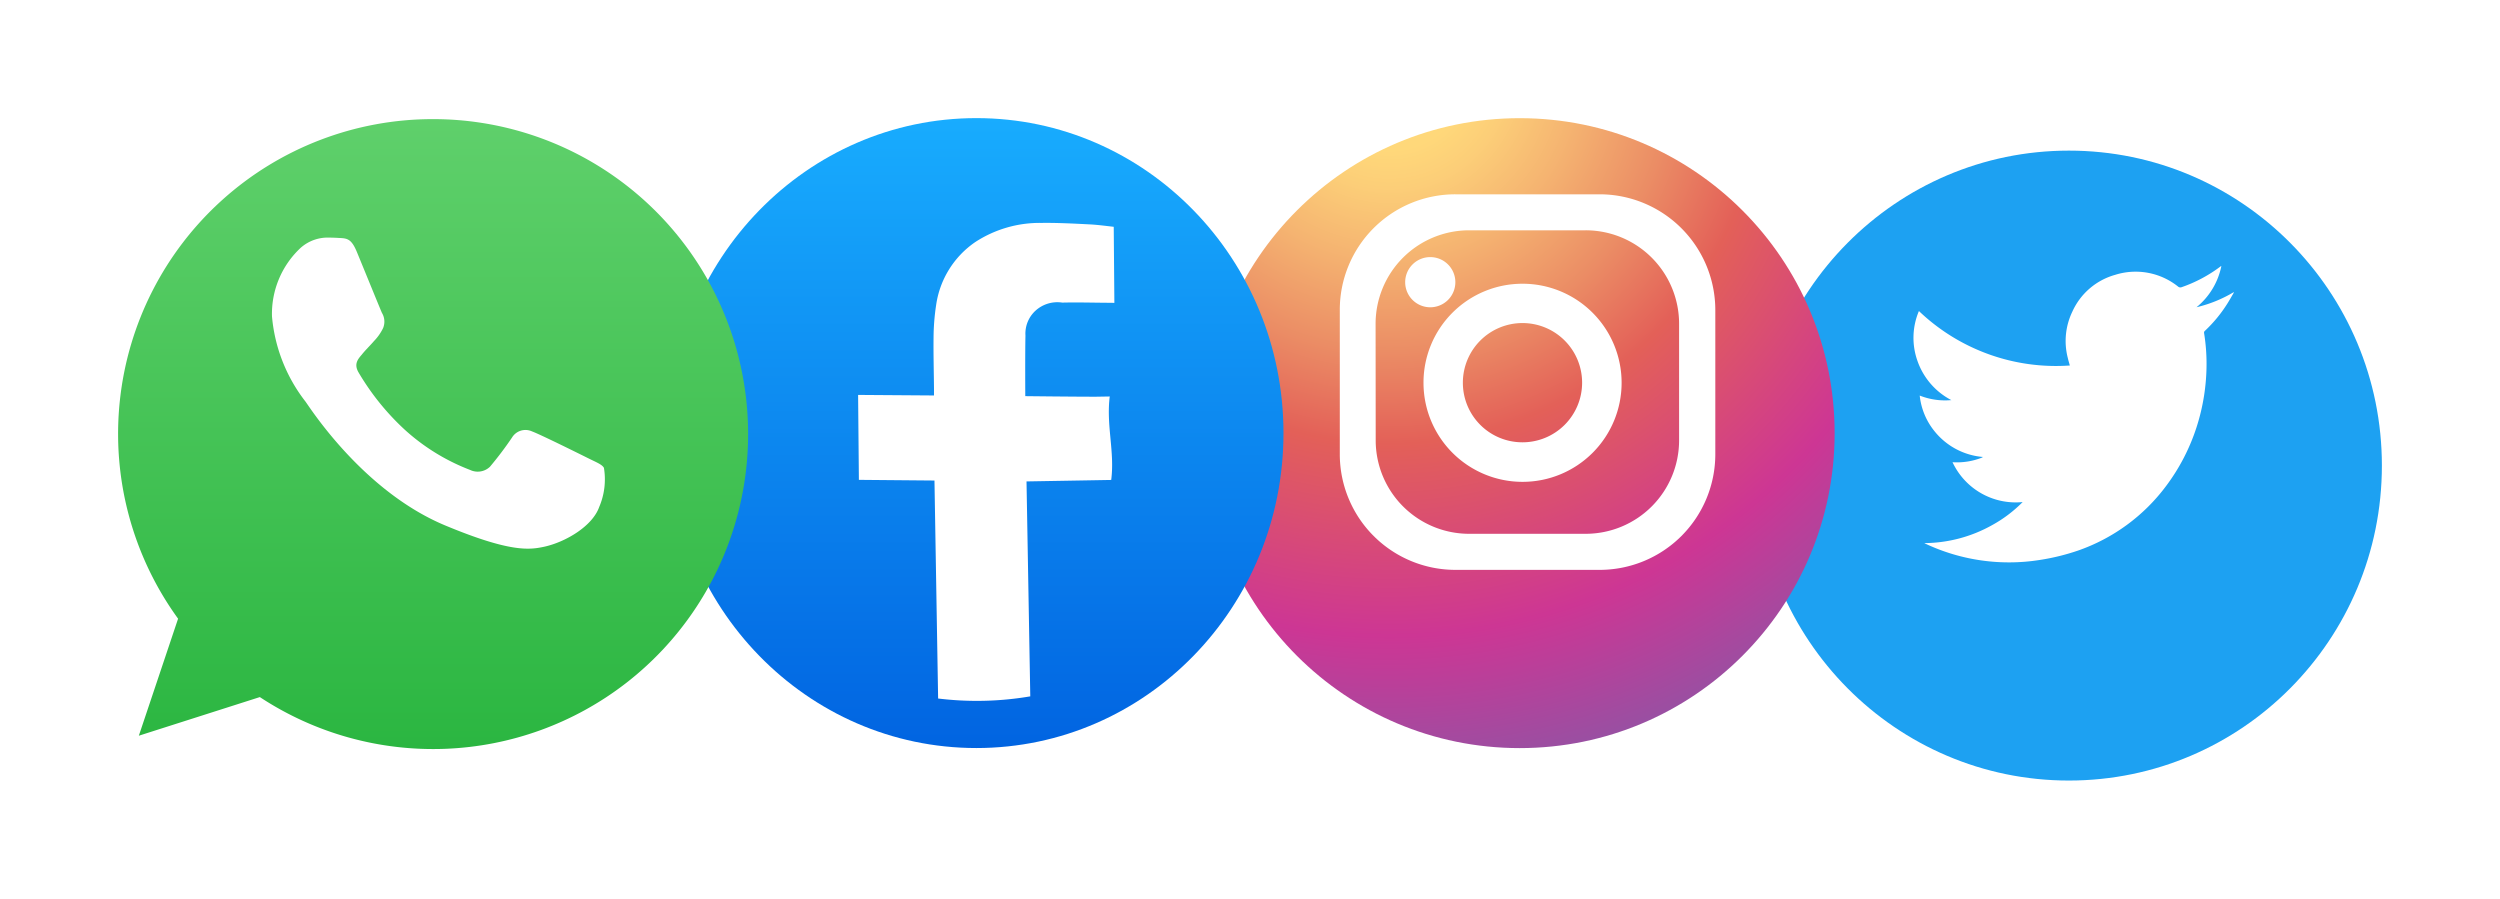 <svg xmlns="http://www.w3.org/2000/svg" xmlns:xlink="http://www.w3.org/1999/xlink" width="158.748" height="57.065" viewBox="0 0 158.748 57.065">
  <defs>
    <filter id="Elipse_2" x="104" y="2.065" width="54.748" height="55" filterUnits="userSpaceOnUse">
      <feOffset dy="5" input="SourceAlpha"/>
      <feGaussianBlur stdDeviation="2.5" result="blur"/>
      <feFlood flood-opacity="0.302"/>
      <feComposite operator="in" in2="blur"/>
      <feComposite in="SourceGraphic"/>
    </filter>
    <radialGradient id="radial-gradient" cx="0.293" cy="-0.077" r="1.325" gradientTransform="matrix(1, 0, 0, -1, 0, -0.155)" gradientUnits="objectBoundingBox">
      <stop offset="0.097" stop-color="#ffd87a"/>
      <stop offset="0.143" stop-color="#fcce78"/>
      <stop offset="0.226" stop-color="#f5b471"/>
      <stop offset="0.338" stop-color="#eb8d65"/>
      <stop offset="0.449" stop-color="#e36058"/>
      <stop offset="0.679" stop-color="#cd3694"/>
      <stop offset="1" stop-color="#6668b0"/>
    </radialGradient>
    <filter id="Elipse_2-2" x="69" y="0" width="55" height="55" filterUnits="userSpaceOnUse">
      <feOffset dy="3" input="SourceAlpha"/>
      <feGaussianBlur stdDeviation="2.5" result="blur-2"/>
      <feFlood flood-opacity="0.302"/>
      <feComposite operator="in" in2="blur-2"/>
      <feComposite in="SourceGraphic"/>
    </filter>
    <linearGradient id="linear-gradient" x1="0.5" x2="0.5" y2="1" gradientUnits="objectBoundingBox">
      <stop offset="0" stop-color="#18acfe"/>
      <stop offset="1" stop-color="#0164e1"/>
    </linearGradient>
    <filter id="Elipse_2-3" x="35" y="0" width="54" height="55" filterUnits="userSpaceOnUse">
      <feOffset dy="3" input="SourceAlpha"/>
      <feGaussianBlur stdDeviation="2.5" result="blur-3"/>
      <feFlood flood-opacity="0.302"/>
      <feComposite operator="in" in2="blur-3"/>
      <feComposite in="SourceGraphic"/>
    </filter>
    <linearGradient id="linear-gradient-2" x1="0.5" x2="0.5" y2="1" gradientUnits="objectBoundingBox">
      <stop offset="0" stop-color="#5fd06b"/>
      <stop offset="1" stop-color="#2bb641"/>
    </linearGradient>
    <filter id="WhatsApp_1_" x="0" y="0.065" width="55" height="55" filterUnits="userSpaceOnUse">
      <feOffset dy="3" input="SourceAlpha"/>
      <feGaussianBlur stdDeviation="2.5" result="blur-4"/>
      <feFlood flood-opacity="0.302"/>
      <feComposite operator="in" in2="blur-4"/>
      <feComposite in="SourceGraphic"/>
    </filter>
  </defs>
  <g id="Grupo_1257" data-name="Grupo 1257" transform="translate(-116.5 -328.5)">
    <g id="Grupo_1241" data-name="Grupo 1241" transform="translate(33 -15)">
      <g id="ico-Twitter" transform="translate(194.874 348.064)">
        <g id="iconfinder_circle-facebook__317752" transform="translate(0.126)">
          <g transform="matrix(1, 0, 0, 1, -111.5, -4.56)" filter="url(#Elipse_2)">
            <ellipse id="Elipse_2-4" data-name="Elipse 2" cx="19.874" cy="20" rx="19.874" ry="20" transform="translate(111.5 4.56)" fill="#1da1f2"/>
          </g>
        </g>
        <g id="iconfinder_25_social_2609558" transform="matrix(0.798, -0.602, 0.602, 0.798, 3.563, 20.369)">
          <path id="Caminho_940" data-name="Caminho 940" d="M6.59,13.678a4.428,4.428,0,0,1-2.026-4.7,4.316,4.316,0,0,0,1.671.894c.013.007.033,0,.068,0A4.407,4.407,0,0,1,4.835,6.691,4.3,4.3,0,0,1,5.45,4.343,4.376,4.376,0,0,0,6.88,5.784a4.455,4.455,0,0,1-.237-3.225,4.366,4.366,0,0,1,2-2.533,12.6,12.6,0,0,0,5.569,8.535c.067-.163.117-.309.184-.454a4.294,4.294,0,0,1,2-2.178,4.235,4.235,0,0,1,3.587-.23A4.316,4.316,0,0,1,22.72,8.694a.226.226,0,0,0,.17.177,8.967,8.967,0,0,0,2.715.432h.068l.026.015a4.532,4.532,0,0,1-2.833,1.136,8.354,8.354,0,0,0,2.455.656.04.04,0,0,1,0,.028c-.255.107-.512.22-.769.317a8.736,8.736,0,0,1-2.151.515.152.152,0,0,0-.139.081,12.149,12.149,0,0,1-1.053,1.657,13.117,13.117,0,0,1-2.934,2.833,12.736,12.736,0,0,1-3.8,1.817,11.827,11.827,0,0,1-6.935-.1,14.1,14.1,0,0,1-2.272-.975A12.478,12.478,0,0,1,.094,12.115C.076,12.087.067,12.055.037,12a8.911,8.911,0,0,0,4.12,1.682,8.382,8.382,0,0,0,2.434,0Z" transform="translate(0 0)" fill="#fff" fill-rule="evenodd"/>
        </g>
      </g>
      <g id="ico-Instagram" transform="translate(160.398 348.064)">
        <g id="iconfinder_circle-facebook__317752-2" data-name="iconfinder_circle-facebook__317752" transform="translate(0 0)">
          <g transform="matrix(1, 0, 0, 1, -76.9, -4.56)" filter="url(#Elipse_2-2)">
            <circle id="Elipse_2-5" data-name="Elipse 2" cx="20" cy="20" r="20" transform="translate(76.5 4.5)" fill="url(#radial-gradient)"/>
          </g>
        </g>
        <g id="iconfinder_25_social_2609558-2" data-name="iconfinder_25_social_2609558" transform="translate(32.023 31.622) rotate(180)">
          <g id="Grupo_856" data-name="Grupo 856" transform="translate(0)">
            <path id="Caminho_931" data-name="Caminho 931" d="M16.51,23.848H7.351A7.354,7.354,0,0,1,0,16.5V7.345A7.344,7.344,0,0,1,7.351,0H16.5a7.343,7.343,0,0,1,7.345,7.345V16.5A7.334,7.334,0,0,1,16.51,23.848ZM21.565,8.226A5.934,5.934,0,0,0,15.629,2.29h-7.4A5.934,5.934,0,0,0,2.3,8.226v7.4a5.934,5.934,0,0,0,5.936,5.936h7.4a5.939,5.939,0,0,0,5.936-5.936Z" fill="#fff"/>
            <path id="Caminho_932" data-name="Caminho 932" d="M6.277,12.58a6.29,6.29,0,1,1,6.277-6.29A6.28,6.28,0,0,1,6.277,12.58Zm0-10.069A3.786,3.786,0,1,0,10.054,6.3,3.779,3.779,0,0,0,6.277,2.511Z" transform="translate(5.976 5.589)" fill="#fff"/>
            <path id="Caminho_933" data-name="Caminho 933" d="M3.186,1.593a1.593,1.593,0,1,0-1.593,1.6A1.593,1.593,0,0,0,3.186,1.593Z" transform="translate(16.507 16.667)" fill="#fff"/>
          </g>
        </g>
      </g>
      <g id="Grupo_1251" data-name="Grupo 1251" transform="translate(-2084.5 -12535)">
        <g id="iconfinder_circle-facebook__317752-3" data-name="iconfinder_circle-facebook__317752" transform="translate(2210.5 12883)">
          <g transform="matrix(1, 0, 0, 1, -42.5, -4.5)" filter="url(#Elipse_2-3)">
            <ellipse id="Elipse_2-6" data-name="Elipse 2" cx="19.5" cy="20" rx="19.5" ry="20" transform="translate(42.5 4.5)" fill="url(#linear-gradient)"/>
          </g>
        </g>
        <path id="Interseção_1" data-name="Interseção 1" d="M5.081,30.2,4.849,16.358l-4.8-.043L0,10.922l4.819.035,0-.41c-.009-1.09-.041-2.17-.028-3.252a14.248,14.248,0,0,1,.163-2.073A5.843,5.843,0,0,1,7.442,1.214,7.485,7.485,0,0,1,11.633,0c1.005-.013,2,.039,2.991.089.55.024,1.09.1,1.608.157l.041,4.83-.4-.005c-.968-.005-1.939-.035-2.908-.011a2.06,2.06,0,0,0-1.686.5,1.975,1.975,0,0,0-.652,1.6C10.6,8.33,10.616,11,10.616,11s3.114.037,4.478.036l.885-.015c-.232,1.847.325,3.506.093,5.3l-5.378.094.239,13.648a20.116,20.116,0,0,1-3.395.287A20.219,20.219,0,0,1,5.081,30.2ZM16.272,5.079Z" transform="translate(2222.489 12892.655)" fill="#fff"/>
      </g>
    </g>
    <g id="ico-WhatsApp" transform="translate(124 333.064)">
      <g transform="matrix(1, 0, 0, 1, -7.5, -4.56)" filter="url(#WhatsApp_1_)">
        <path id="WhatsApp_1_2" data-name="WhatsApp_1_" d="M19.994,0A19.986,19.986,0,0,0,3.808,31.722L1.316,39.153,9,36.7a20,20,0,1,0,11-36.7h-.012Z" transform="translate(7.5 4.56)" fill-rule="evenodd" fill="url(#linear-gradient-2)"/>
      </g>
      <path id="WhatsApp_1_3" data-name="WhatsApp_1_" d="M10.623,6.623c-.346-.832-.609-.863-1.134-.885-.179-.01-.378-.021-.6-.021a2.587,2.587,0,0,0-1.827.642,5.727,5.727,0,0,0-1.827,4.36,10.255,10.255,0,0,0,2.12,5.4C7.621,16.47,11,21.82,16.25,24c4.1,1.706,5.322,1.548,6.257,1.348,1.365-.295,3.076-1.306,3.506-2.527a4.46,4.46,0,0,0,.3-2.485c-.126-.221-.472-.347-1-.611s-3.076-1.527-3.559-1.7a1,1,0,0,0-1.28.39,21.975,21.975,0,0,1-1.4,1.853,1.126,1.126,0,0,1-1.26.2,13.153,13.153,0,0,1-4.189-2.591,15.923,15.923,0,0,1-2.9-3.612c-.3-.526-.032-.832.21-1.116.263-.327.514-.558.777-.864a3.137,3.137,0,0,0,.577-.821,1.072,1.072,0,0,0-.073-.969C12.1,10.235,11.054,7.665,10.623,6.623Z" transform="translate(4.536 4.808)" fill="#fff" fill-rule="evenodd"/>
    </g>
  </g>
</svg>
